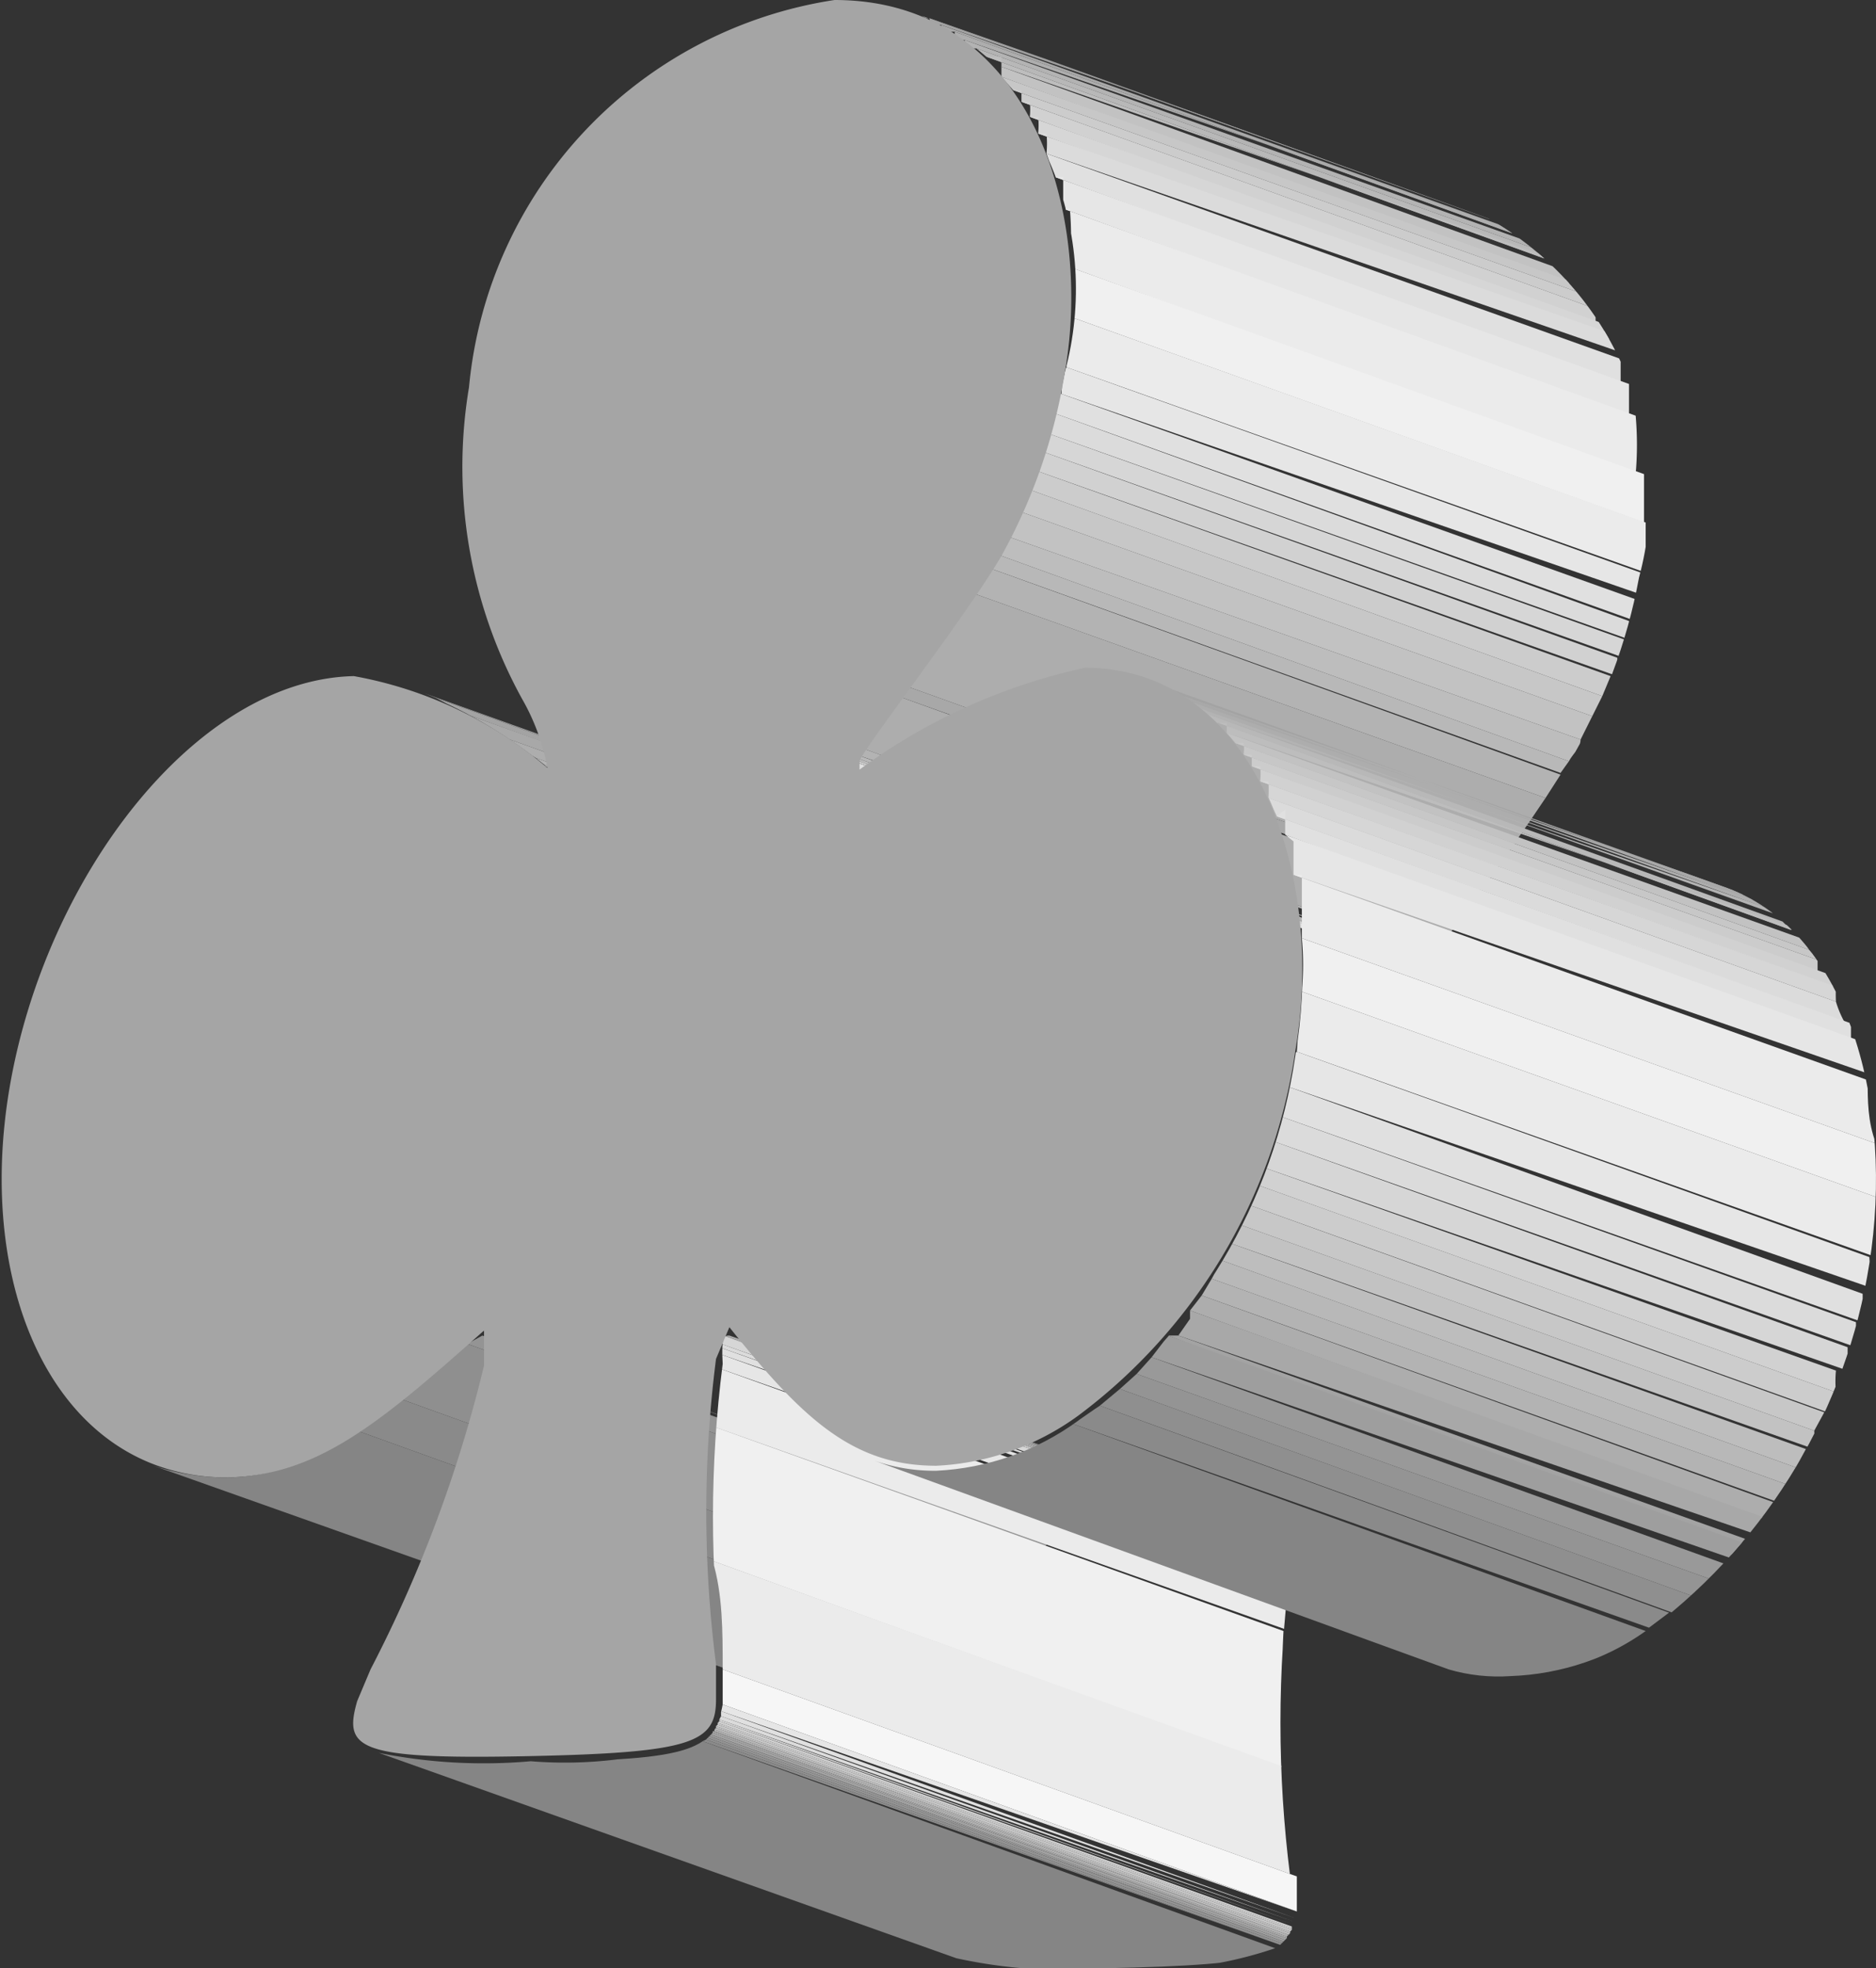 <svg xmlns="http://www.w3.org/2000/svg" xmlns:xlink="http://www.w3.org/1999/xlink" viewBox="0 0 11.24 11.79"><rect x="0" y="0" width="11.24" height="11.79" fill="#333333" stroke="none"/><defs><style>.cls-1{fill:none;}.cls-2{isolation:isolate;}.cls-3{clip-path:url(#clip-path);}.cls-4{fill:#999;}.cls-5{fill:#9e9e9e;}.cls-6{fill:#a3a3a3;}.cls-7{fill:#a8a8a8;}.cls-8{fill:#adadad;}.cls-9{fill:#b3b3b3;}.cls-10{fill:#b8b8b8;}.cls-11{fill:#bdbdbd;}.cls-12{fill:#949494;}.cls-13{fill:#8f8f8f;}.cls-14{fill:#8a8a8a;}.cls-15{fill:#858585;}.cls-16{clip-path:url(#clip-path-2);}.cls-17{clip-path:url(#clip-path-3);}.cls-18{fill:#e1e1e1;}.cls-19{clip-path:url(#clip-path-4);}.cls-20{fill:#c2c2c2;}.cls-21{fill:#c7c7c7;}.cls-22{fill:#ccc;}.cls-23{fill:#d1d1d1;}.cls-24{fill:#d6d6d6;}.cls-25{fill:#dbdbdb;}.cls-26{fill:#e0e0e0;}.cls-27{fill:#e6e6e6;}.cls-28{fill:#ebebeb;}.cls-29{fill:#f0f0f0;}.cls-30{clip-path:url(#clip-path-5);}.cls-31{fill:#f6f6f6;}.cls-32{clip-path:url(#clip-path-6);}.cls-33{clip-path:url(#clip-path-7);}.cls-34{fill:#a5a5a5;}</style><clipPath id="clip-path"><path class="cls-1" d="M2.45,4.12,5.89,5.35a3.22,3.22,0,0,1,.82.48L3.28,4.6A2.81,2.81,0,0,0,2.45,4.12Z"/></clipPath><clipPath id="clip-path-2"><path class="cls-1" d="M4.36,10,.92,8.78a1.43,1.43,0,0,0,.43.07c.49,0,.91-.32,1.54-.88L6.33,9.2a2.55,2.55,0,0,1-1.55.88A1.16,1.16,0,0,1,4.36,10Z"/></clipPath><clipPath id="clip-path-3"><polygon class="cls-1" points="2.9 7.97 6.33 9.2 6.33 9.2 2.89 7.97 2.9 7.97"/></clipPath><clipPath id="clip-path-4"><path class="cls-1" d="M5.48.07,8.92,1.31a1.9,1.9,0,0,1,.9,2.15A3.31,3.31,0,0,1,9.4,4.57c-.21.36-.84,1.17-.85,1.23L5.11,4.56c0-.06.64-.87.85-1.23a3.35,3.35,0,0,0,.42-1.1A1.91,1.91,0,0,0,5.48.07Z"/></clipPath><clipPath id="clip-path-5"><path class="cls-1" d="M4.37,8,7.81,9.21s-.06,0-.08.19a7.29,7.29,0,0,0,0,1.84L4.33,10a7.21,7.21,0,0,1,0-1.83C4.32,8,4.34,8,4.37,8Z"/></clipPath><clipPath id="clip-path-6"><path class="cls-1" d="M5.71,11.73,2.27,10.5a3.19,3.19,0,0,0,.91.05c1,0,1.1-.08,1.15-.34l3.44,1.24c0,.26-.14.32-1.15.34A3.05,3.05,0,0,1,5.71,11.73Z"/></clipPath><clipPath id="clip-path-7"><path class="cls-1" d="M6.91,4.09l3.44,1.23c.73.27,1,1.31.85,2.25A3.4,3.4,0,0,1,9.9,9.75a1.55,1.55,0,0,1-.85.29A1.06,1.06,0,0,1,8.68,10L5.24,8.75a1.1,1.1,0,0,0,.37.06,1.57,1.57,0,0,0,.85-.3,3.32,3.32,0,0,0,1.3-2.18C7.92,5.39,7.65,4.36,6.91,4.09Z"/></clipPath></defs><title>poker_c2</title><g id="Layer_2" data-name="Layer 2"><g id="Layer_1-2" data-name="Layer 1"><g class="cls-2"><g class="cls-2"><g class="cls-3"><g class="cls-2"><polyline class="cls-4" points="2.45 4.12 5.89 5.35 5.89 5.35 2.46 4.12 2.45 4.12"/><path class="cls-5" d="M2.46,4.12,5.89,5.35,6,5.41,2.61,4.18l-.15-.06"/><path class="cls-6" d="M2.61,4.18,6,5.41l.19.1L2.8,4.28l-.19-.1"/><path class="cls-7" d="M2.8,4.28,6.23,5.51a1.54,1.54,0,0,1,.23.14L3,4.41,2.8,4.28"/><path class="cls-8" d="M3,4.41,6.46,5.65l.18.12L3.21,4.54,3,4.41"/><path class="cls-9" d="M3.21,4.54,6.64,5.77l.06,0L3.26,4.58l0,0"/><polyline class="cls-10" points="3.26 4.58 6.7 5.81 6.71 5.82 3.27 4.59 3.26 4.58"/><polyline class="cls-11" points="3.27 4.59 6.71 5.82 6.71 5.83 3.27 4.59 3.27 4.59"/><polyline class="cls-10" points="3.27 4.59 6.71 5.83 6.71 5.83 3.27 4.59 3.27 4.59"/><polyline class="cls-9" points="3.27 4.59 6.71 5.83 6.71 5.83 3.27 4.59 3.27 4.59"/><polyline class="cls-8" points="3.27 4.59 6.71 5.83 6.71 5.83 3.27 4.59 3.27 4.59"/><polyline class="cls-7" points="3.27 4.59 6.71 5.83 6.71 5.83 3.27 4.59 3.27 4.59"/><polyline class="cls-6" points="3.27 4.59 6.71 5.83 6.71 5.83 3.28 4.59 3.27 4.59"/><polyline class="cls-5" points="3.28 4.59 6.71 5.83 6.71 5.83 3.28 4.59 3.28 4.59"/><polyline class="cls-4" points="3.28 4.59 6.71 5.83 6.71 5.83 3.28 4.59 3.28 4.59"/><polyline class="cls-12" points="3.28 4.59 6.71 5.83 6.71 5.83 3.28 4.59 3.28 4.59"/><polyline class="cls-13" points="3.28 4.59 6.71 5.83 6.71 5.83 3.28 4.59 3.28 4.59"/><polyline class="cls-14" points="3.28 4.59 6.71 5.83 6.71 5.83 3.27 4.59 3.28 4.59"/><polyline class="cls-15" points="3.27 4.59 6.71 5.83 6.71 5.83 3.27 4.59 3.27 4.59"/></g></g></g><g class="cls-2"><g class="cls-16"><g class="cls-2"><path class="cls-12" d="M2.89,8,6.33,9.2l-.1.09L2.8,8.05,2.89,8"/><path class="cls-13" d="M2.8,8.05,6.23,9.29l-.39.33L2.4,8.38a3.66,3.66,0,0,0,.4-.33"/><path class="cls-14" d="M2.4,8.38,5.84,9.62l-.26.19L2.14,8.57l.26-.19"/><path class="cls-15" d="M2.14,8.57,5.58,9.81a1.53,1.53,0,0,1-.8.27A1.16,1.16,0,0,1,4.36,10L.92,8.78a1.43,1.43,0,0,0,.43.07,1.52,1.52,0,0,0,.79-.28"/></g></g></g><g class="cls-2"><g class="cls-17"><g class="cls-2"><polyline class="cls-15" points="2.9 7.97 6.33 9.2 6.33 9.2 2.89 7.97 2.9 7.97"/></g></g></g><polygon class="cls-18" points="5.11 4.56 8.55 5.8 8.58 5.84 5.14 4.61 5.11 4.56"/><g class="cls-2"><g class="cls-19"><g class="cls-2"><polyline class="cls-4" points="5.48 0.07 8.92 1.31 8.92 1.31 5.48 0.07 5.48 0.07"/><path class="cls-5" d="M5.48.08,8.92,1.31l.08,0L5.57.11l-.09,0"/><path class="cls-6" d="M5.57.11,9,1.34l.08,0L5.64.15l-.07,0"/><path class="cls-7" d="M5.64.15,9.08,1.38l.07.05L5.72.19l-.08,0"/><path class="cls-8" d="M5.72.19,9.15,1.43l.07,0L5.78.24l-.06,0"/><path class="cls-9" d="M5.78.24,9.22,1.47l.06.05L5.85.29l-.07,0"/><path class="cls-10" d="M5.85.29,9.28,1.52l.06.06L5.91.34,5.85.29"/><path class="cls-11" d="M5.91.34,9.34,1.58l.06,0L6,.4l0-.06"/><path class="cls-20" d="M6,.4,9.4,1.63l0,.07L6,.46,6,.4"/><path class="cls-21" d="M6,.46,9.45,1.7l.06.07L6.07.54,6,.46"/><path class="cls-22" d="M6.07.54,9.51,1.77l.05.08L6.12.61l0-.07"/><path class="cls-23" d="M6.12.61,9.56,1.85l0,.09L6.17.7a.41.41,0,0,0,0-.09"/><path class="cls-24" d="M6.17.7,9.61,1.94a.93.93,0,0,1,.05.1L6.22.8a.47.47,0,0,0,0-.1"/><path class="cls-25" d="M6.22.8,9.66,2a1.17,1.17,0,0,1,.05.11L6.27.92a.61.61,0,0,0,0-.12"/><path class="cls-26" d="M6.27.92,9.71,2.15c0,.05,0,.1,0,.15L6.32,1.06,6.27.92"/><path class="cls-27" d="M6.32,1.06,9.76,2.3c0,.06,0,.12,0,.19L6.37,1.25c0-.06,0-.13,0-.19"/><path class="cls-28" d="M6.37,1.25,9.8,2.49a2,2,0,0,1,0,.35L6.41,1.6a2.09,2.09,0,0,0,0-.35"/><path class="cls-29" d="M6.41,1.6,9.85,2.84c0,.1,0,.2,0,.29L6.42,1.9c0-.1,0-.2,0-.3"/><path class="cls-28" d="M6.42,1.9,9.86,3.13q0,.17,0,.3L6.39,2.2l0-.3"/><path class="cls-27" d="M6.39,2.2,9.83,3.43v0a.69.69,0,0,0,0,.13L6.36,2.36a.69.69,0,0,0,0-.13v0"/><path class="cls-26" d="M6.36,2.36,9.8,3.59a.93.93,0,0,1,0,.13L6.33,2.48l0-.12"/><path class="cls-25" d="M6.33,2.48,9.76,3.72l0,.11L6.29,2.6s0-.08,0-.12"/><path class="cls-24" d="M6.29,2.6,9.73,3.83a.49.49,0,0,1,0,.11L6.26,2.71l0-.11"/><path class="cls-23" d="M6.26,2.71,9.69,3.94s0,.07,0,.11L6.21,2.82a1.17,1.17,0,0,1,0-.11"/><path class="cls-22" d="M6.21,2.82,9.65,4.05l-.05.12L6.16,2.93l0-.11"/><path class="cls-21" d="M6.16,2.93,9.6,4.17l-.06.12L6.1,3.06l.06-.13"/><path class="cls-20" d="M6.1,3.06,9.54,4.29l-.07.14L6,3.2l.07-.14"/><path class="cls-11" d="M6,3.2,9.47,4.43c0,.05-.05.09-.07.13L6,3.33,6,3.2"/><path class="cls-10" d="M6,3.33,9.4,4.56h0l-.05.07L5.92,3.4l0-.07H6"/><path class="cls-9" d="M5.92,3.4,9.35,4.64l-.09.14L5.82,3.55a1.3,1.3,0,0,0,.1-.15"/><path class="cls-8" d="M5.82,3.55,9.26,4.78c-.12.18-.26.38-.4.56L5.43,4.11c.13-.18.28-.39.39-.56"/><path class="cls-7" d="M5.43,4.11,8.86,5.34l0,.07L5.38,4.17l0-.06"/><path class="cls-8" d="M5.38,4.17,8.82,5.41l-.22.31L5.16,4.48l.22-.31"/><path class="cls-9" d="M5.16,4.48,8.6,5.72l0,0L5.13,4.52l0,0"/><path class="cls-10" d="M5.13,4.52,8.57,5.76h0L5.13,4.54v0"/><polyline class="cls-11" points="5.13 4.54 8.56 5.77 8.56 5.78 5.12 4.55 5.13 4.54"/><polyline class="cls-20" points="5.12 4.55 8.56 5.78 8.56 5.79 5.12 4.55 5.12 4.55"/><polyline class="cls-21" points="5.12 4.55 8.56 5.79 8.55 5.79 5.12 4.55 5.12 4.55"/><polyline class="cls-22" points="5.12 4.55 8.55 5.79 8.55 5.79 5.12 4.55 5.12 4.55"/><polyline class="cls-23" points="5.12 4.55 8.55 5.79 8.55 5.79 5.12 4.56 5.12 4.55"/><polyline class="cls-24" points="5.12 4.56 8.55 5.79 8.55 5.79 5.12 4.56 5.12 4.56"/><polyline class="cls-25" points="5.12 4.56 8.55 5.79 8.55 5.79 5.12 4.56 5.12 4.56"/><polyline class="cls-26" points="5.12 4.56 8.55 5.79 8.55 5.8 5.11 4.56 5.12 4.56"/><polyline class="cls-27" points="5.11 4.56 8.55 5.8 8.55 5.8 5.11 4.56 5.11 4.56"/></g></g></g><g class="cls-2"><g class="cls-30"><g class="cls-2"><polyline class="cls-15" points="4.37 7.98 7.81 9.21 7.8 9.21 4.36 7.98 4.37 7.98"/><polyline class="cls-14" points="4.36 7.98 7.8 9.21 7.79 9.21 4.36 7.98 4.36 7.98"/><polyline class="cls-13" points="4.36 7.98 7.79 9.21 7.79 9.22 4.36 7.98 4.36 7.98"/><polyline class="cls-12" points="4.36 7.98 7.79 9.22 7.79 9.22 4.35 7.98 4.36 7.98"/><polyline class="cls-4" points="4.35 7.98 7.79 9.22 7.79 9.22 4.35 7.99 4.35 7.98"/><polyline class="cls-5" points="4.35 7.99 7.79 9.22 7.79 9.22 4.35 7.99 4.35 7.99"/><polyline class="cls-6" points="4.35 7.99 7.79 9.22 7.79 9.22 4.35 7.99 4.35 7.99"/><polyline class="cls-7" points="4.35 7.99 7.79 9.22 7.78 9.23 4.35 7.99 4.35 7.99"/><polyline class="cls-8" points="4.35 7.99 7.78 9.23 7.78 9.23 4.34 8 4.35 7.99"/><polyline class="cls-9" points="4.34 8 7.78 9.23 7.78 9.23 4.34 8 4.34 8"/><polyline class="cls-10" points="4.34 8 7.78 9.23 7.78 9.24 4.34 8 4.34 8"/><polyline class="cls-11" points="4.34 8 7.78 9.24 7.78 9.24 4.34 8.01 4.34 8"/><polyline class="cls-20" points="4.34 8.01 7.78 9.24 7.77 9.24 4.33 8.01 4.34 8.01"/><polyline class="cls-21" points="4.33 8.01 7.77 9.24 7.77 9.25 4.33 8.02 4.33 8.01"/><polyline class="cls-22" points="4.33 8.02 7.77 9.25 7.77 9.26 4.33 8.03 4.33 8.02"/><polyline class="cls-23" points="4.33 8.03 7.77 9.26 7.76 9.27 4.33 8.04 4.33 8.03"/><path class="cls-24" d="M4.33,8,7.76,9.27h0L4.32,8.05V8"/><path class="cls-25" d="M4.32,8.05,7.76,9.28v0L4.31,8.07v0"/><path class="cls-26" d="M4.31,8.07,7.75,9.3v0L4.31,8.11v0"/><path class="cls-27" d="M4.31,8.11,7.74,9.34s0,0,0,.06v0L4.29,8.19v0s0-.05,0-.06"/><path class="cls-28" d="M4.29,8.19,7.73,9.43a2.9,2.9,0,0,0,0,.34L4.26,8.54a1.9,1.9,0,0,1,0-.35"/><path class="cls-29" d="M4.26,8.54,7.69,9.77a8,8,0,0,0,0,.82L4.27,9.35a5.58,5.58,0,0,1,0-.81"/><path class="cls-28" d="M4.27,9.35l3.44,1.24c0,.2,0,.41.06.65L4.33,10c0-.23,0-.45-.06-.65"/></g></g></g><polygon class="cls-31" points="4.33 10 7.77 11.24 7.77 11.45 4.33 10.21 4.33 10"/><g class="cls-2"><g class="cls-32"><g class="cls-2"><path class="cls-27" d="M4.33,10.21l3.44,1.24v0L4.32,10.25v0"/><path class="cls-26" d="M4.32,10.25l3.44,1.24v0L4.32,10.28v0"/><path class="cls-25" d="M4.32,10.28l3.43,1.23v0L4.31,10.3v0"/><path class="cls-24" d="M4.31,10.3l3.44,1.23h0L4.31,10.31h0"/><polyline class="cls-23" points="4.31 10.31 7.74 11.54 7.74 11.55 4.3 10.32 4.31 10.31"/><polyline class="cls-22" points="4.3 10.32 7.74 11.55 7.74 11.56 4.3 10.33 4.3 10.32"/><polyline class="cls-21" points="4.3 10.33 7.74 11.56 7.73 11.57 4.29 10.34 4.3 10.33"/><polyline class="cls-20" points="4.29 10.34 7.73 11.57 7.73 11.58 4.29 10.35 4.29 10.34"/><polyline class="cls-11" points="4.29 10.35 7.73 11.58 7.72 11.59 4.29 10.35 4.29 10.35"/><polyline class="cls-10" points="4.29 10.35 7.72 11.59 7.72 11.59 4.28 10.36 4.29 10.35"/><polyline class="cls-9" points="4.28 10.36 7.72 11.59 7.71 11.6 4.28 10.37 4.28 10.36"/><polyline class="cls-8" points="4.28 10.37 7.71 11.6 7.71 11.61 4.27 10.37 4.28 10.37"/><polyline class="cls-7" points="4.27 10.37 7.71 11.61 7.71 11.61 4.27 10.38 4.27 10.37"/><polyline class="cls-6" points="4.27 10.38 7.71 11.61 7.7 11.62 4.26 10.39 4.27 10.38"/><polyline class="cls-5" points="4.26 10.39 7.7 11.62 7.69 11.63 4.26 10.39 4.26 10.39"/><polyline class="cls-4" points="4.26 10.39 7.69 11.63 7.69 11.63 4.25 10.4 4.26 10.39"/><polyline class="cls-12" points="4.25 10.4 7.69 11.63 7.68 11.64 4.24 10.41 4.25 10.4"/><polyline class="cls-13" points="4.24 10.41 7.68 11.64 7.67 11.65 4.23 10.42 4.24 10.41"/><path class="cls-14" d="M4.23,10.42l3.44,1.23,0,0L4.21,10.43h0"/><path class="cls-15" d="M4.21,10.43l3.43,1.24a2.43,2.43,0,0,1-1,.12,3.05,3.05,0,0,1-.91-.06L2.27,10.5a3.19,3.19,0,0,0,.91.05,2.53,2.53,0,0,0,1-.12"/></g></g></g><g class="cls-2"><g class="cls-33"><g class="cls-2"><polyline class="cls-4" points="6.91 4.09 10.35 5.33 10.35 5.33 6.91 4.09 6.91 4.09"/><path class="cls-5" d="M6.91,4.09l3.44,1.23.07,0L7,4.12l-.08,0"/><path class="cls-6" d="M7,4.12l3.43,1.24.07,0L7.06,4.16,7,4.12"/><path class="cls-7" d="M7.06,4.16l3.43,1.23.07,0L7.12,4.2l-.06,0"/><path class="cls-8" d="M7.12,4.2l3.44,1.23.06,0L7.18,4.24l-.06,0"/><path class="cls-9" d="M7.18,4.24l3.44,1.23.06,0L7.24,4.28l-.06,0"/><path class="cls-10" d="M7.24,4.28l3.44,1.24.05.05L7.3,4.33l-.06,0"/><path class="cls-11" d="M7.3,4.33l3.43,1.24.06,0L7.35,4.39l0-.06"/><path class="cls-20" d="M7.35,4.39l3.44,1.23.05.07L7.4,4.45l-.05-.06"/><path class="cls-21" d="M7.4,4.45l3.44,1.24.05.06L7.45,4.52a.18.18,0,0,0,0-.07"/><path class="cls-22" d="M7.45,4.52l3.44,1.23,0,.08L7.5,4.59l0-.07"/><path class="cls-23" d="M7.5,4.59l3.44,1.24a.56.56,0,0,0,.05.08L7.55,4.68a.41.41,0,0,0,0-.09"/><path class="cls-24" d="M7.55,4.68,11,5.91A.93.93,0,0,0,11,6L7.6,4.78a.93.93,0,0,0,0-.1"/><path class="cls-25" d="M7.6,4.78,11,6a.61.61,0,0,0,.05.12L7.65,4.89,7.6,4.78"/><path class="cls-26" d="M7.65,4.89l3.44,1.24s0,.09,0,.14L7.7,5s0-.1,0-.15"/><path class="cls-27" d="M7.7,5l3.43,1.23.06.2L7.75,5.24c0-.07,0-.14,0-.2"/><path class="cls-28" d="M7.75,5.24l3.44,1.23c0,.12,0,.25.05.38L7.8,5.62c0-.13,0-.26,0-.38"/><path class="cls-29" d="M7.8,5.62l3.44,1.23v.32L7.8,5.94a1.71,1.71,0,0,0,0-.32"/><path class="cls-28" d="M7.8,5.94l3.44,1.23c0,.12,0,.24,0,.36L7.77,6.3a2.19,2.19,0,0,0,0-.36"/><path class="cls-27" d="M7.77,6.3,11.2,7.53v0a1.16,1.16,0,0,1,0,.18L7.72,6.51a1.16,1.16,0,0,0,0-.18v0"/><path class="cls-26" d="M7.72,6.51l3.44,1.24c0,.06,0,.11,0,.17L7.68,6.69a1.16,1.16,0,0,0,0-.18"/><path class="cls-25" d="M7.68,6.69l3.44,1.23s0,.1,0,.15L7.64,6.84s0-.1,0-.15"/><path class="cls-24" d="M7.64,6.84l3.43,1.23s0,.09,0,.14L7.59,7c0-.05,0-.1,0-.14"/><path class="cls-23" d="M7.59,7,11,8.21a.69.69,0,0,0,0,.13L7.54,7.1l0-.12"/><path class="cls-22" d="M7.54,7.1,11,8.34a.61.61,0,0,0-.05.12L7.49,7.22l0-.12"/><path class="cls-21" d="M7.49,7.22l3.44,1.24-.06.11L7.44,7.34a.61.61,0,0,1,0-.12"/><path class="cls-20" d="M7.44,7.34l3.43,1.23a1.17,1.17,0,0,1,0,.11L7.38,7.45l.06-.11"/><path class="cls-11" d="M7.38,7.45l3.44,1.23-.06.11L7.32,7.55l.06-.1"/><path class="cls-10" d="M7.32,7.55l3.44,1.24-.06.1L7.26,7.66l.06-.11"/><path class="cls-9" d="M7.26,7.66,10.7,8.89a.61.61,0,0,1-.07.1L7.2,7.76l.06-.1"/><path class="cls-8" d="M7.2,7.76,10.63,9l-.06.1L7.13,7.85l.07-.09"/><path class="cls-7" d="M7.13,7.85l3.44,1.24-.08.09L7.06,8l.07-.1"/><path class="cls-6" d="M7.06,8l3.43,1.23a.86.86,0,0,0-.07.1L7,8,7.06,8"/><path class="cls-5" d="M7,8l3.44,1.24-.08.09L6.9,8.13,7,8"/><path class="cls-4" d="M6.9,8.13l3.44,1.24-.09.09L6.81,8.23l.09-.1"/><path class="cls-12" d="M6.81,8.23l3.44,1.23-.11.1L6.71,8.32l.1-.09"/><path class="cls-13" d="M6.71,8.32l3.43,1.24-.12.1L6.59,8.42l.12-.1"/><path class="cls-14" d="M6.59,8.42,10,9.66l-.12.09,0,0L6.43,8.53l0,0,.13-.09"/><path class="cls-15" d="M6.43,8.53,9.86,9.77a1.45,1.45,0,0,1-.81.27A1.06,1.06,0,0,1,8.68,10L5.24,8.75a1.1,1.1,0,0,0,.37.06,1.61,1.61,0,0,0,.82-.28"/></g></g></g><path class="cls-34" d="M5,0C6.17,0,6.55,1.26,6.38,2.23A3.35,3.35,0,0,1,6,3.33c-.21.36-.84,1.17-.85,1.23l0,.05A3.55,3.55,0,0,1,6.5,4c1,0,1.45,1.21,1.26,2.3a3.32,3.32,0,0,1-1.3,2.18,1.57,1.57,0,0,1-.85.3c-.5,0-.8-.28-1.24-.83,0,0,0,0-.08.19a7.21,7.21,0,0,0,0,1.83v.21c0,.26-.14.32-1.15.34s-1.08-.05-1-.33L2.22,10A8,8,0,0,0,2.9,8.18c0-.14,0-.21,0-.21-.63.56-1,.87-1.54.88-1,0-1.52-1.09-1.3-2.35S1.18,4.07,2.12,4.05a2.45,2.45,0,0,1,1.16.55l0,0a1.31,1.31,0,0,0-.15-.41,2.88,2.88,0,0,1-.32-1.87A2.59,2.59,0,0,1,5,0Z"/></g></g></g></svg>